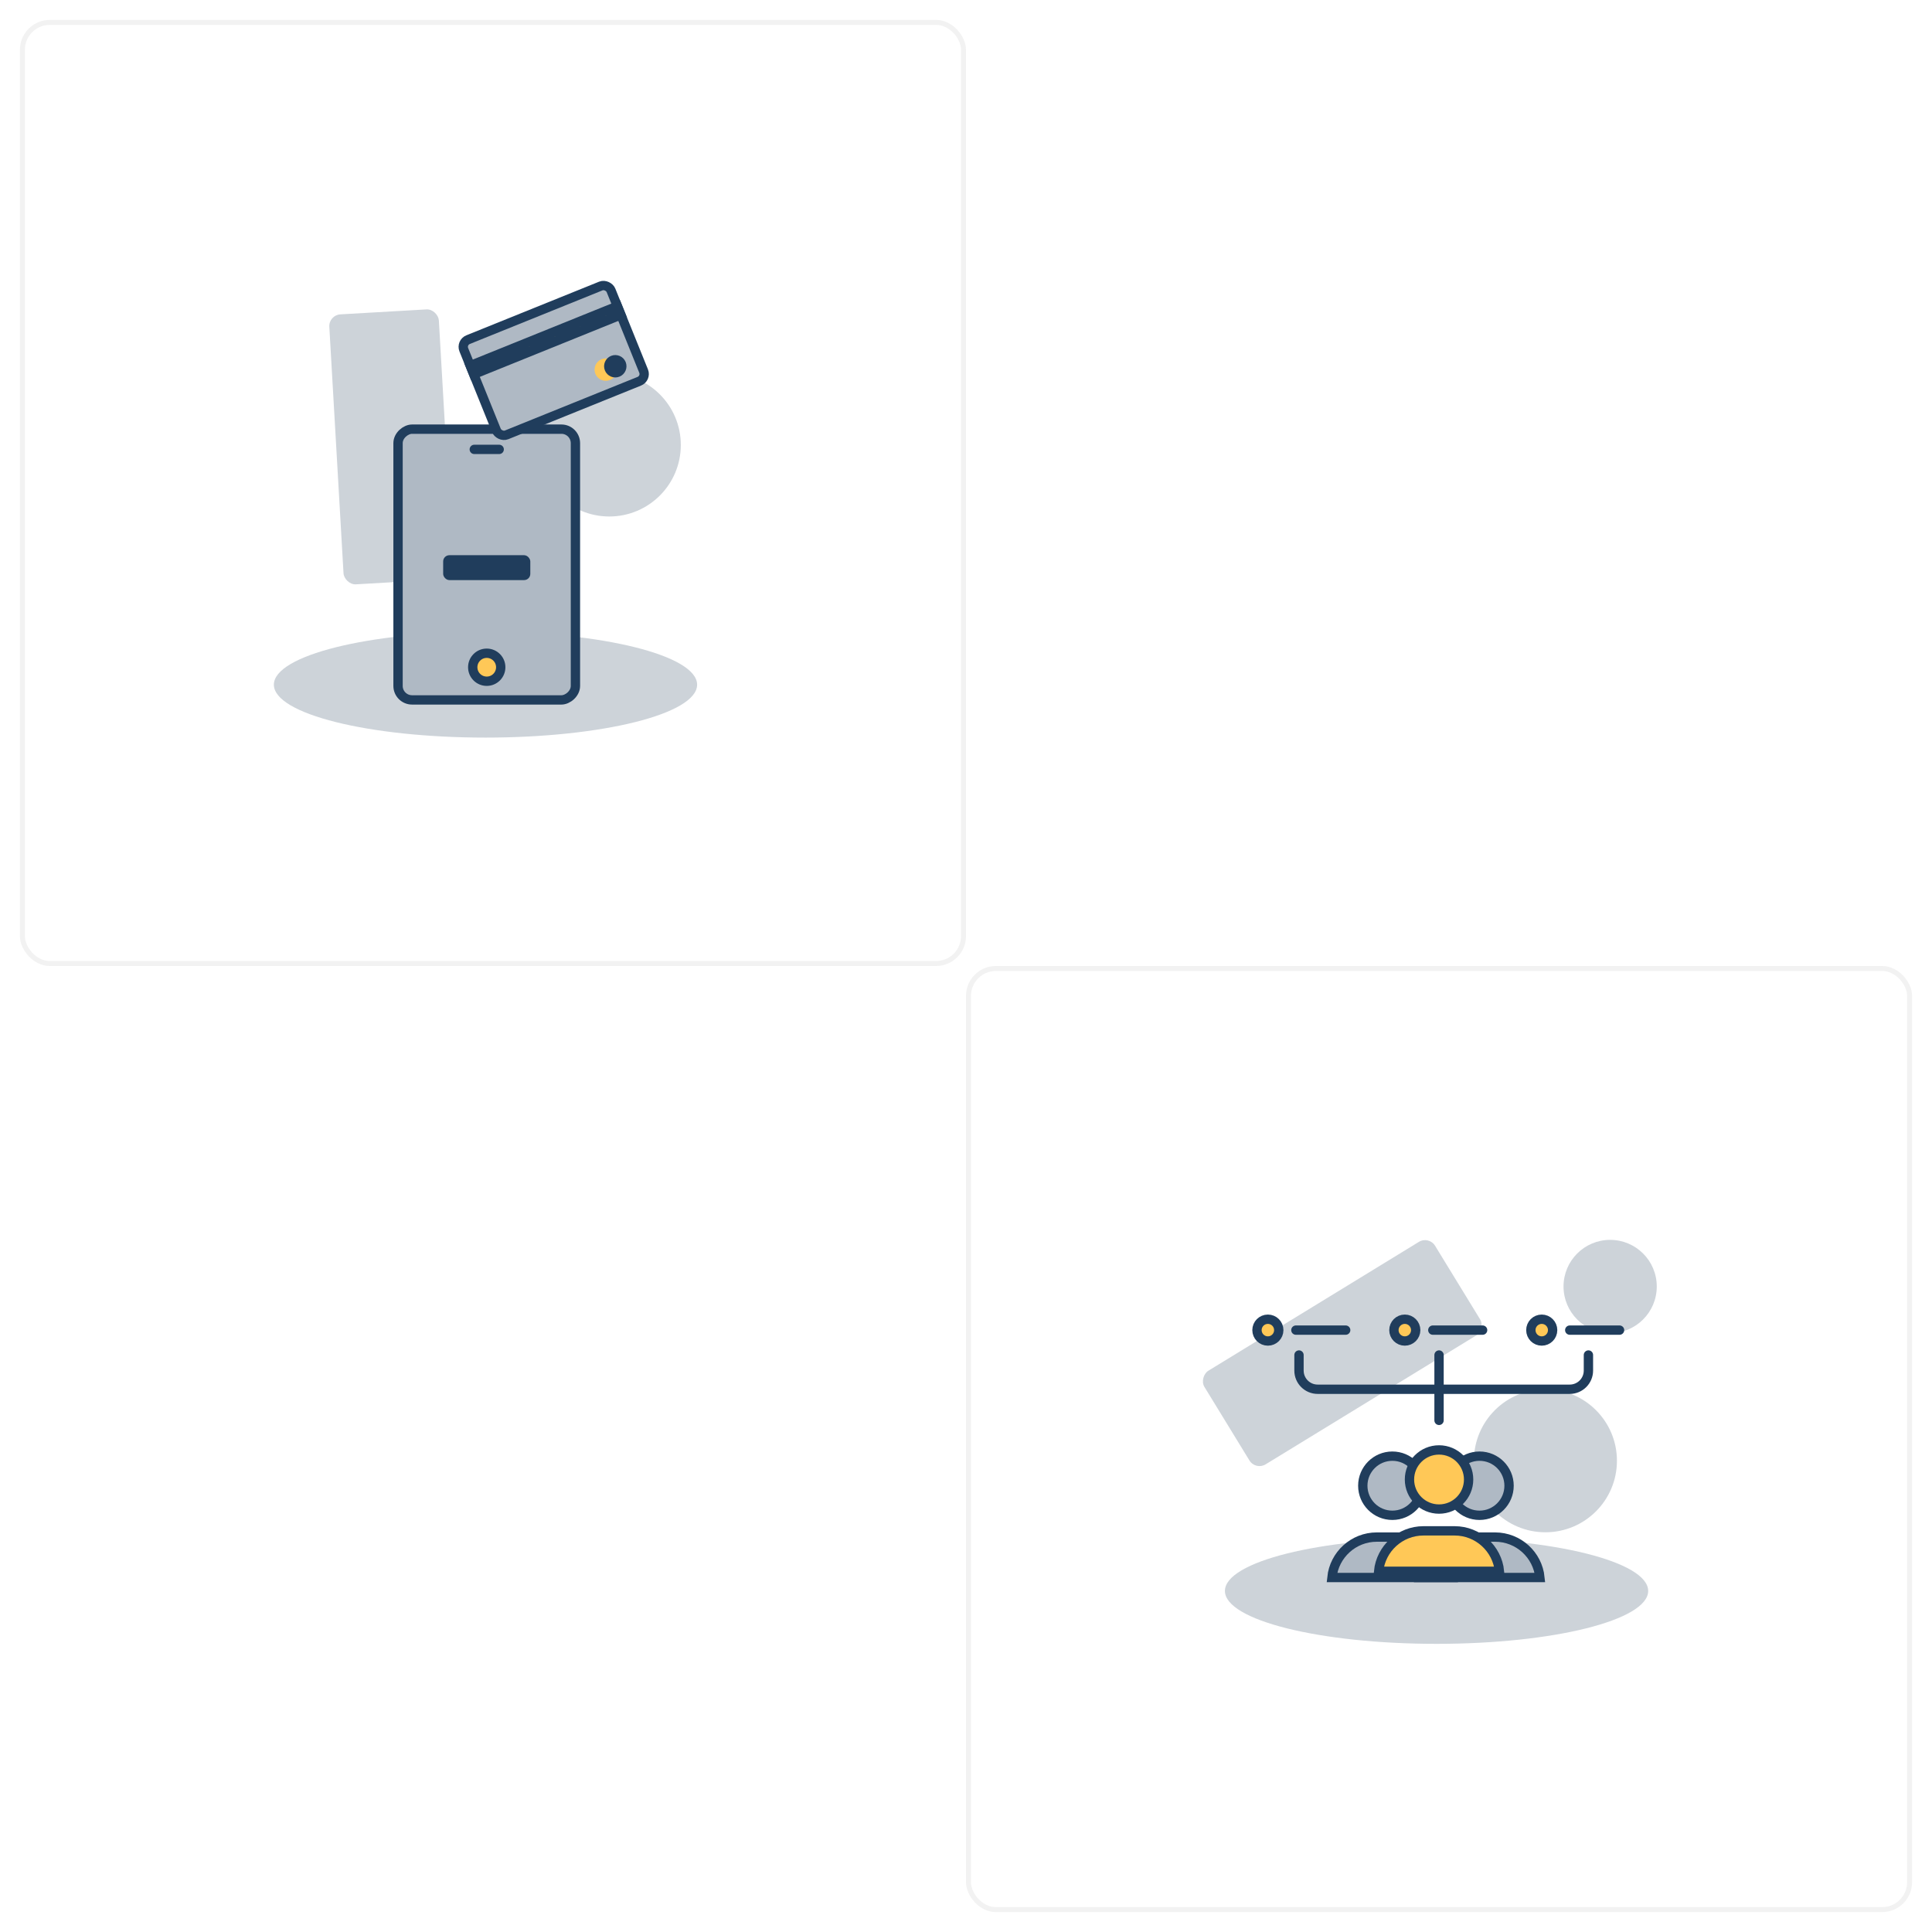 <svg width="388" height="388" viewBox="0 0 388 388" fill="none" xmlns="http://www.w3.org/2000/svg">
<g filter="url(#filter0_d_1645_26528)">
<rect x="4" y="4" width="190" height="190" rx="6" fill="white"/>
<rect x="4.5" y="4.5" width="189" height="189" rx="5.5" stroke="#F2F2F2"/>
</g>
<ellipse cx="97.5" cy="137.505" rx="42.5" ry="10.625" fill="#CDD3D9"/>
<circle cx="122.363" cy="89.363" r="14.363" fill="#CDD3D9"/>
<rect x="66" y="63.268" width="22.037" height="54.306" rx="2.361" transform="rotate(-3.297 66 63.268)" fill="#CDD3D9"/>
<rect x="79.938" y="140.562" width="54.375" height="35.625" rx="2.812" transform="rotate(-90 79.938 140.562)" fill="#AFB9C4" stroke="#203D5C" stroke-width="1.875"/>
<circle cx="97.75" cy="134" r="2.812" fill="#FFC857" stroke="#203D5C" stroke-width="1.875"/>
<mask id="path-8-inside-1_1645_26528" fill="white">
<rect x="84" y="92.75" width="27.5" height="35" rx="1.25"/>
</mask>
<rect x="84" y="92.75" width="27.5" height="35" rx="1.25" fill="#FFC857" stroke="#203D5C" stroke-width="3.75" mask="url(#path-8-inside-1_1645_26528)"/>
<rect x="89" y="117.75" width="17.5" height="5" rx="1.25" fill="#AFB9C4"/>
<rect x="89" y="111.5" width="17.5" height="5" rx="1.25" fill="#203D5C"/>
<path d="M95.25 90.25H100.25" stroke="#203D5C" stroke-width="1.875" stroke-linecap="round"/>
<rect x="92.562" y="68.794" width="31.875" height="20.625" rx="1.562" transform="rotate(-22 92.562 68.794)" fill="#AFB9C4" stroke="#203D5C" stroke-width="1.875"/>
<rect x="94.436" y="73.43" width="31.875" height="1.875" transform="rotate(-22 94.436 73.43)" fill="#FFC857" stroke="#203D5C" stroke-width="1.875"/>
<mask id="path-14-inside-2_1645_26528" fill="white">
<rect x="100.06" y="82.347" width="7.875" height="2.812" rx="1.25" transform="rotate(-22 100.06 82.347)"/>
</mask>
<rect x="100.06" y="82.347" width="7.875" height="2.812" rx="1.25" transform="rotate(-22 100.06 82.347)" fill="#FFC857" stroke="#FFC857" stroke-width="2.812" mask="url(#path-14-inside-2_1645_26528)"/>
<mask id="path-15-inside-3_1645_26528" fill="white">
<rect x="107.86" y="79.128" width="5.375" height="2.812" rx="1.25" transform="rotate(-22 107.86 79.128)"/>
</mask>
<rect x="107.86" y="79.128" width="5.375" height="2.812" rx="1.25" transform="rotate(-22 107.86 79.128)" fill="#FFC857" stroke="#203D5C" stroke-width="2.812" mask="url(#path-15-inside-3_1645_26528)"/>
<mask id="path-16-inside-4_1645_26528" fill="white">
<rect x="98.585" y="78.696" width="12.375" height="2.812" rx="1.25" transform="rotate(-22 98.585 78.696)"/>
</mask>
<rect x="98.585" y="78.696" width="12.375" height="2.812" rx="1.25" transform="rotate(-22 98.585 78.696)" fill="#FFC857" stroke="#203D5C" stroke-width="2.812" mask="url(#path-16-inside-4_1645_26528)"/>
<circle cx="121.654" cy="74.229" r="1.312" transform="rotate(-22 121.654 74.229)" fill="#FFC857" stroke="#FFC857" stroke-width="1.875"/>
<circle cx="123.566" cy="73.554" r="1.312" transform="rotate(-22 123.566 73.554)" fill="#203D5C" stroke="#203D5C" stroke-width="1.875"/>
<mask id="path-19-inside-5_1645_26528" fill="white">
<rect x="75.493" y="77.477" width="16.25" height="5" rx="1.25" transform="rotate(-22 75.493 77.477)"/>
</mask>
<rect x="75.493" y="77.477" width="16.25" height="5" rx="1.25" transform="rotate(-22 75.493 77.477)" fill="#FFC857" stroke="#203D5C" stroke-width="3.75" mask="url(#path-19-inside-5_1645_26528)"/>
<mask id="path-20-inside-6_1645_26528" fill="white">
<rect x="68.563" y="87.018" width="26.25" height="5" rx="1.25" transform="rotate(-22 68.563 87.018)"/>
</mask>
<rect x="68.563" y="87.018" width="26.25" height="5" rx="1.25" transform="rotate(-22 68.563 87.018)" fill="#FFC857" stroke="#203D5C" stroke-width="3.75" mask="url(#path-20-inside-6_1645_26528)"/>
<mask id="path-21-inside-7_1645_26528" fill="white">
<rect x="80.176" y="89.066" width="16.25" height="5" rx="1.25" transform="rotate(-22 80.176 89.066)"/>
</mask>
<rect x="80.176" y="89.066" width="16.25" height="5" rx="1.25" transform="rotate(-22 80.176 89.066)" fill="#FFC857" stroke="#203D5C" stroke-width="3.75" mask="url(#path-21-inside-7_1645_26528)"/>
<g filter="url(#filter1_d_1645_26528)">
<rect x="194" y="194" width="190" height="190" rx="6" fill="white"/>
<rect x="194.5" y="194.5" width="189" height="189" rx="5.5" stroke="#F2F2F2"/>
</g>
<ellipse cx="288.5" cy="319.505" rx="42.5" ry="10.625" fill="#CDD3D9"/>
<circle cx="310.363" cy="293.363" r="14.363" fill="#CDD3D9"/>
<circle cx="323.363" cy="258.363" r="9.363" fill="#CDD3D9"/>
<rect x="252.155" y="295.315" width="22.037" height="54.306" rx="2.361" transform="rotate(-121.47 252.155 295.315)" fill="#CDD3D9"/>
<circle cx="279.625" cy="298.375" r="5.938" fill="#AFB9C4" stroke="#203D5C" stroke-width="1.875"/>
<circle cx="297.125" cy="298.375" r="5.938" fill="#AFB9C4" stroke="#203D5C" stroke-width="1.875"/>
<path d="M267.485 316.812C267.955 312.248 271.811 308.688 276.5 308.688H282.75C287.439 308.688 291.295 312.248 291.765 316.812H267.485Z" fill="#AFB9C4" stroke="#203D5C" stroke-width="1.875"/>
<path d="M284.985 316.812C285.455 312.248 289.311 308.688 294 308.688H300.25C304.939 308.688 308.795 312.248 309.265 316.812H284.985Z" fill="#AFB9C4" stroke="#203D5C" stroke-width="1.875"/>
<circle cx="289" cy="297.125" r="5.938" fill="#FFC857" stroke="#203D5C" stroke-width="1.875"/>
<path d="M276.86 315.562C277.33 310.998 281.186 307.438 285.875 307.438H292.125C296.814 307.438 300.67 310.998 301.14 315.562H276.86Z" fill="#FFC857" stroke="#203D5C" stroke-width="1.875"/>
<mask id="path-34-inside-8_1645_26528" fill="white">
<rect x="249" y="261.5" width="25" height="11.25" rx="1.25"/>
</mask>
<rect x="249" y="261.5" width="25" height="11.25" rx="1.25" fill="#AFB9C4" stroke="#203D5C" stroke-width="3.75" mask="url(#path-34-inside-8_1645_26528)"/>
<mask id="path-35-inside-9_1645_26528" fill="white">
<rect x="276.5" y="261.5" width="25" height="11.25" rx="1.25"/>
</mask>
<rect x="276.5" y="261.5" width="25" height="11.25" rx="1.25" fill="#AFB9C4" stroke="#203D5C" stroke-width="3.75" mask="url(#path-35-inside-9_1645_26528)"/>
<mask id="path-36-inside-10_1645_26528" fill="white">
<rect x="304" y="261.5" width="25" height="11.25" rx="1.25"/>
</mask>
<rect x="304" y="261.5" width="25" height="11.25" rx="1.25" fill="#AFB9C4" stroke="#203D5C" stroke-width="3.75" mask="url(#path-36-inside-10_1645_26528)"/>
<path d="M260.25 267.125H270.25" stroke="#203D5C" stroke-width="1.875" stroke-linecap="round"/>
<path d="M287.75 267.125H297.75" stroke="#203D5C" stroke-width="1.875" stroke-linecap="round"/>
<path d="M315.25 267.125H325.25" stroke="#203D5C" stroke-width="1.875" stroke-linecap="round"/>
<circle cx="254.625" cy="267.125" r="2.188" fill="#FFC857" stroke="#203D5C" stroke-width="1.875"/>
<circle cx="282.125" cy="267.125" r="2.188" fill="#FFC857" stroke="#203D5C" stroke-width="1.875"/>
<circle cx="309.625" cy="267.125" r="2.188" fill="#FFC857" stroke="#203D5C" stroke-width="1.875"/>
<path d="M260.875 272.125V275.25C260.875 277.321 262.554 279 264.625 279H289M319 272.125V275.25C319 277.321 317.321 279 315.25 279H290.25H289M289 279V272.125M289 279V285.25" stroke="#203D5C" stroke-width="1.875" stroke-linecap="round"/>
<defs>
<filter id="filter0_d_1645_26528" x="0" y="0" width="198" height="198" filterUnits="userSpaceOnUse" color-interpolation-filters="sRGB">
<feFlood flood-opacity="0" result="BackgroundImageFix"/>
<feColorMatrix in="SourceAlpha" type="matrix" values="0 0 0 0 0 0 0 0 0 0 0 0 0 0 0 0 0 0 127 0" result="hardAlpha"/>
<feOffset/>
<feGaussianBlur stdDeviation="2"/>
<feColorMatrix type="matrix" values="0 0 0 0 0.949 0 0 0 0 0.949 0 0 0 0 0.949 0 0 0 1 0"/>
<feBlend mode="normal" in2="BackgroundImageFix" result="effect1_dropShadow_1645_26528"/>
<feBlend mode="normal" in="SourceGraphic" in2="effect1_dropShadow_1645_26528" result="shape"/>
</filter>
<filter id="filter1_d_1645_26528" x="190" y="190" width="198" height="198" filterUnits="userSpaceOnUse" color-interpolation-filters="sRGB">
<feFlood flood-opacity="0" result="BackgroundImageFix"/>
<feColorMatrix in="SourceAlpha" type="matrix" values="0 0 0 0 0 0 0 0 0 0 0 0 0 0 0 0 0 0 127 0" result="hardAlpha"/>
<feOffset/>
<feGaussianBlur stdDeviation="2"/>
<feColorMatrix type="matrix" values="0 0 0 0 0.949 0 0 0 0 0.949 0 0 0 0 0.949 0 0 0 1 0"/>
<feBlend mode="normal" in2="BackgroundImageFix" result="effect1_dropShadow_1645_26528"/>
<feBlend mode="normal" in="SourceGraphic" in2="effect1_dropShadow_1645_26528" result="shape"/>
</filter>
</defs>
</svg>
